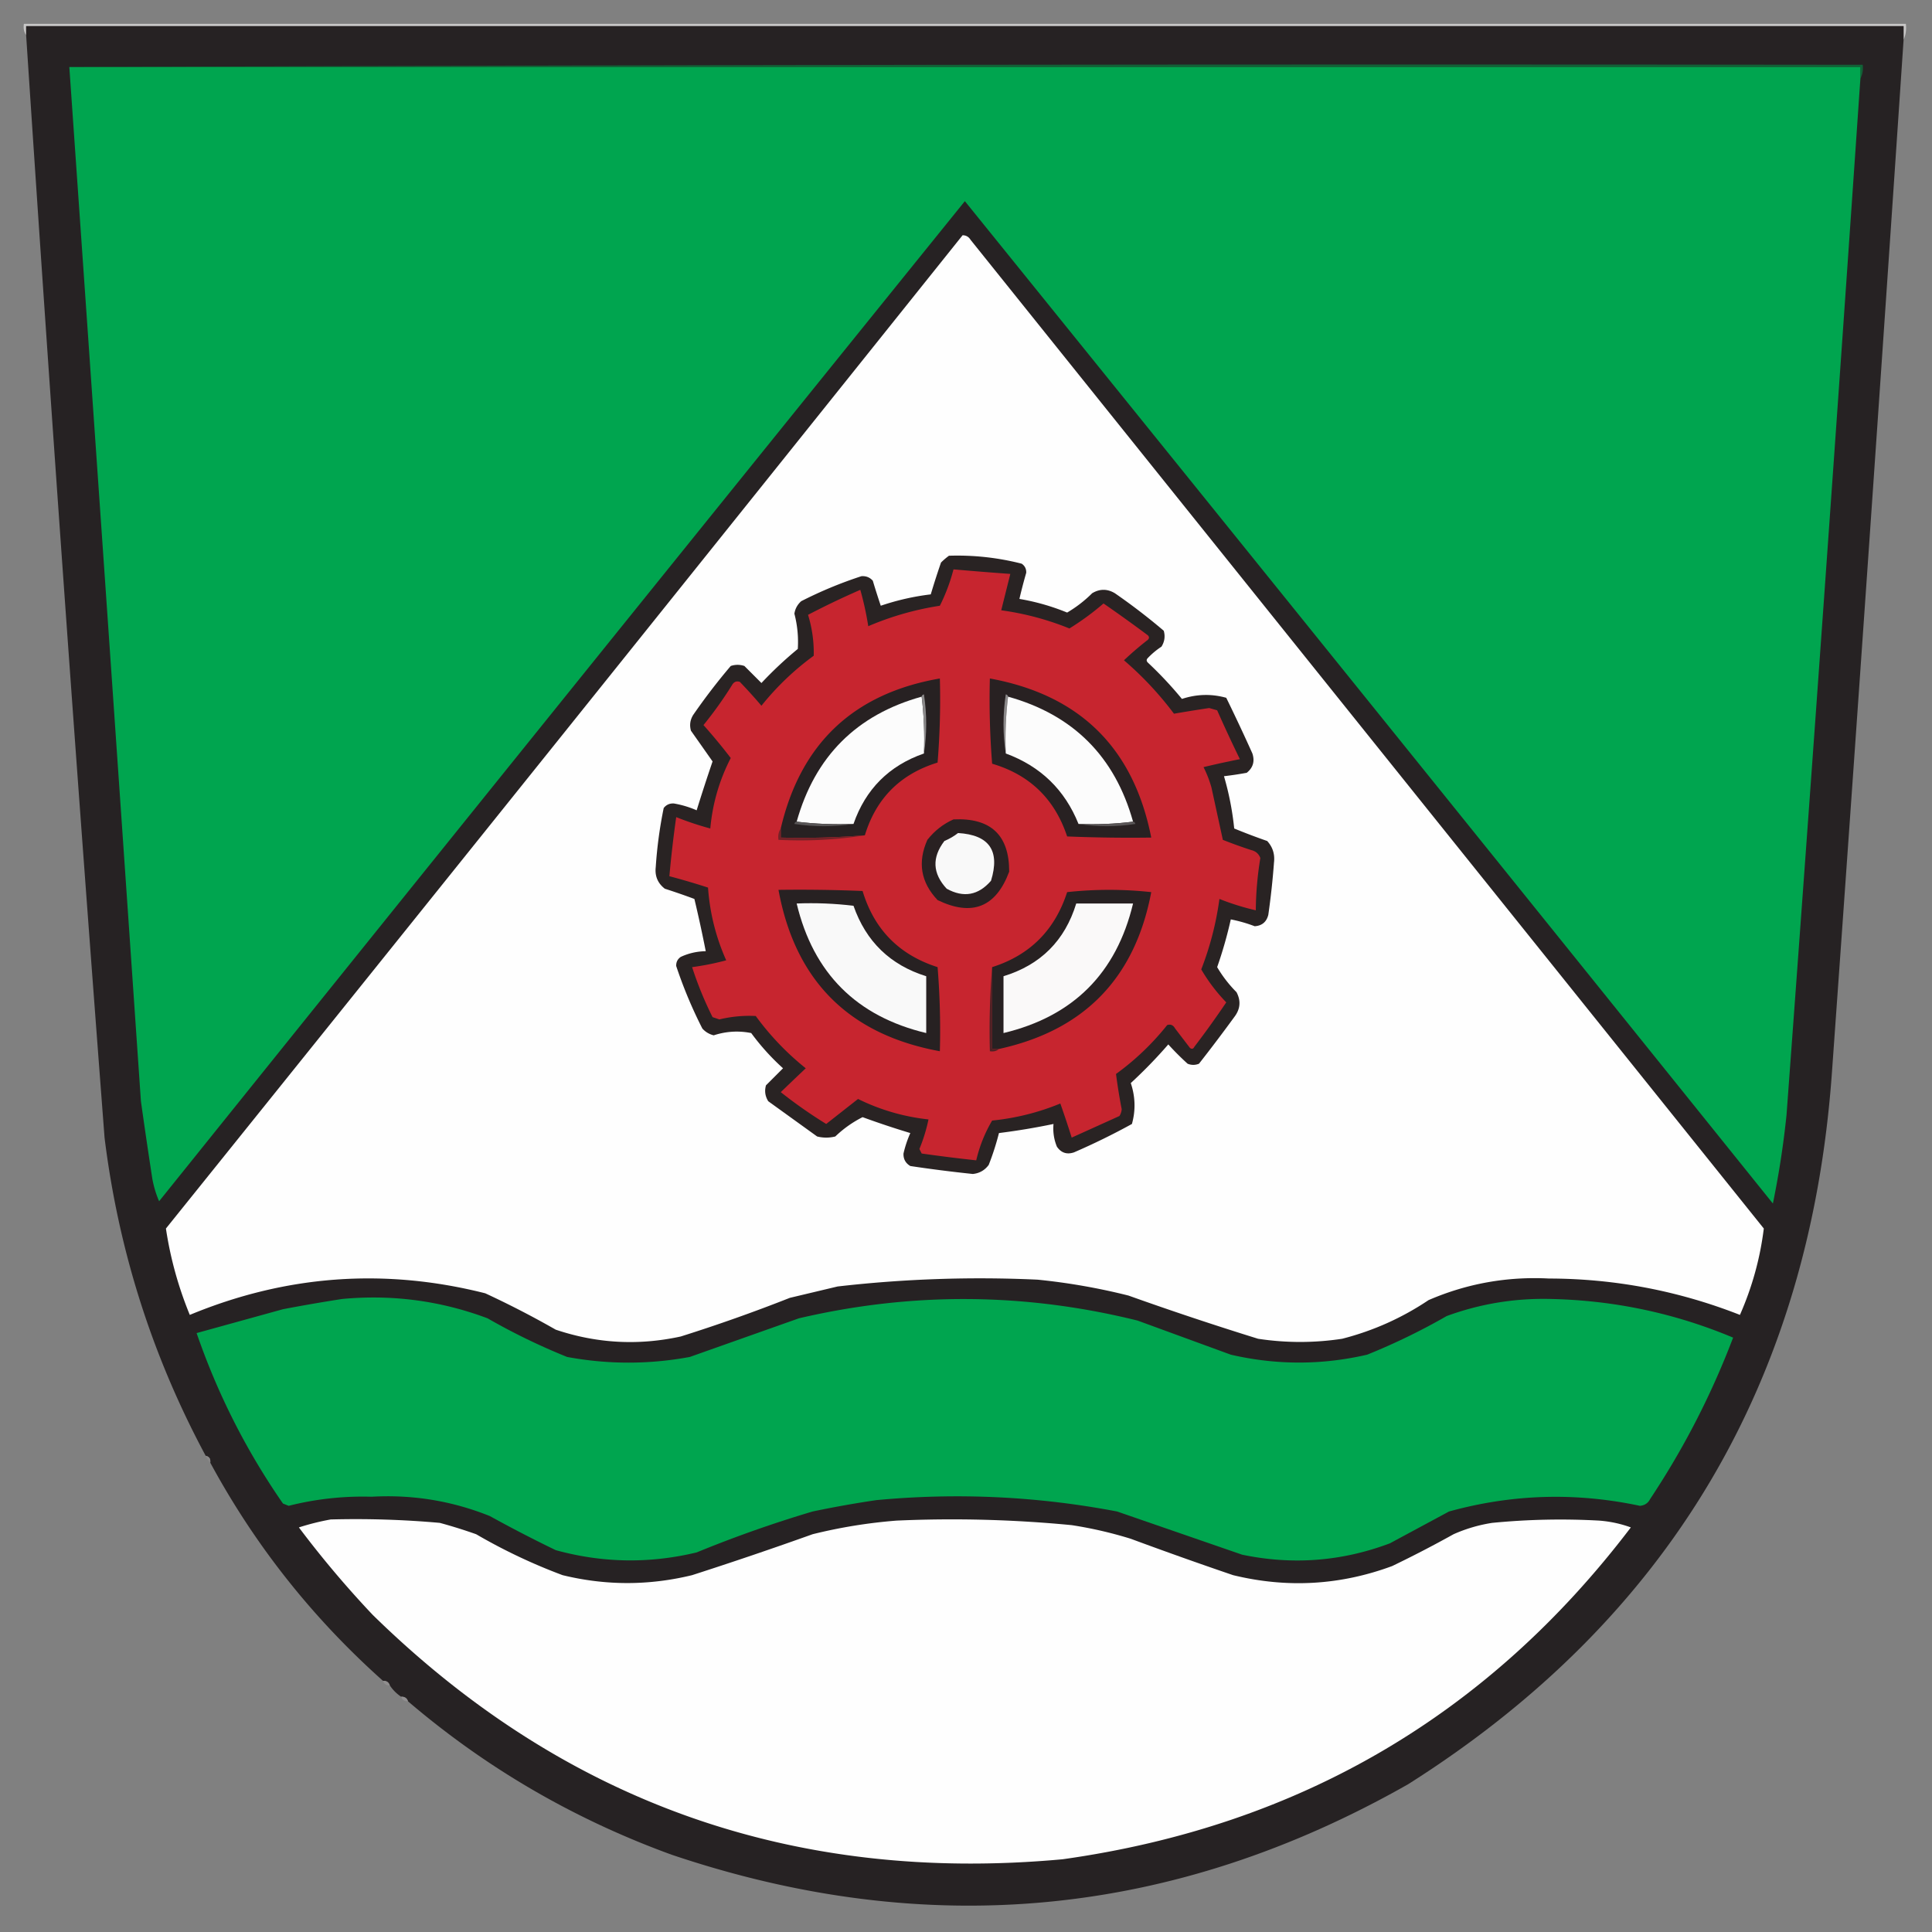 <svg xmlns="http://www.w3.org/2000/svg" width="850" height="850" style="shape-rendering:geometricPrecision;text-rendering:geometricPrecision;image-rendering:optimizeQuality;fill-rule:evenodd;clip-rule:evenodd"><rect width="100%" height="100%" fill="#808080" stroke="none"/><path style="opacity:1" fill="#c8c7c7" d="M837.5 17.5v-6h-826v4c-.951-1.419-1.284-3.085-1-5h828c.302 2.56-.032 4.893-1 7z"/><path style="opacity:1" fill="#262223" d="M837.5 17.5a103840.317 103840.317 0 0 1-31.5 454c-9.65 136.46-71.817 240.96-186.5 313.5-103.31 58.664-211.31 68.997-324 31-42.963-15.63-81.63-38.13-116-67.5-.473-1.406-1.473-2.073-3-2-2-1.333-3.667-3-5-5-.473-1.406-1.473-2.073-3-2-31.015-27.661-56.348-59.661-76-96 .215-1.679-.452-2.679-2-3-23.556-43.836-38.389-90.503-44.5-140a46084.756 46084.756 0 0 1-34.5-485v-4h826v6z"/><path style="opacity:1" fill="#126237" d="M30.5 29.5c262.833-1 525.833-1.333 789-1 .295 2.235-.039 4.235-1 6v-5h-788z"/><path style="opacity:1" fill="#00a54f" d="M30.5 29.5h788v5a85664.875 85664.875 0 0 1-32.5 456 396.805 396.805 0 0 1-6 39 232658.451 232658.451 0 0 0-355.5-441A231121.85 231121.85 0 0 0 70 528.5a44.987 44.987 0 0 1-3-10 2667.343 2667.343 0 0 1-5-34 364944.371 364944.371 0 0 0-31.5-455z"/><path style="opacity:1" fill="#fefefe" d="M423.5 103.5c1.517.011 2.684.677 3.5 2l349 435c-1.617 13.127-5.117 25.794-10.5 38-27.031-10.606-55.031-15.94-84-16-18.445-.962-36.112 2.205-53 9.5-11.67 7.834-24.337 13.501-38 17a122.457 122.457 0 0 1-37 0 1427.493 1427.493 0 0 1-57-19 276.836 276.836 0 0 0-40-7 549.375 549.375 0 0 0-88 3l-21 5a720.807 720.807 0 0 1-48 17c-18.632 4.071-36.965 3.071-55-3a411.135 411.135 0 0 0-31-16c-44.333-11.206-87.666-8.039-130 9.5-5.046-12.297-8.546-24.963-10.5-38a213421.465 213421.465 0 0 0 350.5-437z"/><path style="opacity:1" fill="#292323" d="M417.5 244.5c10.869-.347 21.535.82 32 3.5 1.394.956 2.061 2.289 2 4a218.967 218.967 0 0 0-3 11.5 98.733 98.733 0 0 1 21 6 54.982 54.982 0 0 0 11-8.5c3.333-2 6.667-2 10 0a270.61 270.61 0 0 1 21.5 16.5c.706 2.471.373 4.805-1 7a33.816 33.816 0 0 0-6 5c-.667.667-.667 1.333 0 2a168.722 168.722 0 0 1 15 16c6.509-2.139 13.009-2.305 19.5-.5a822.7 822.7 0 0 1 11.5 24.5c1.123 3.456.29 6.29-2.5 8.5-3.327.61-6.661 1.11-10 1.5a127.624 127.624 0 0 1 4.5 23 274.77 274.77 0 0 0 14.5 5.5c2.441 2.653 3.441 5.82 3 9.5a336.55 336.55 0 0 1-2.5 23c-.802 3.137-2.802 4.804-6 5a62.81 62.81 0 0 0-10.5-3 187.523 187.523 0 0 1-6 21 54.982 54.982 0 0 0 8.5 11c2.037 3.834 1.704 7.501-1 11a729.598 729.598 0 0 1-15.5 20.5c-1.667.667-3.333.667-5 0a121.924 121.924 0 0 1-8.5-8.5 210.07 210.07 0 0 1-16.5 17c2.01 6.022 2.176 12.022.5 18a300.924 300.924 0 0 1-25.5 12.5c-3.136 1.041-5.636.207-7.5-2.5-1.316-3.188-1.816-6.522-1.5-10a302.169 302.169 0 0 1-24 4 116.607 116.607 0 0 1-4.5 14c-1.743 2.371-4.077 3.705-7 4a612.635 612.635 0 0 1-27.5-3.5c-2.094-1.255-3.094-3.088-3-5.5a49.37 49.37 0 0 1 3-9 386.975 386.975 0 0 1-21-7 49.613 49.613 0 0 0-12 8.5 16.242 16.242 0 0 1-8 0L338 484.5c-1.373-2.195-1.706-4.529-1-7l7.5-7.5a102.841 102.841 0 0 1-14-15.5c-5.555-1.107-11.055-.773-16.5 1-1.982-.49-3.649-1.49-5-3a197.953 197.953 0 0 1-11.5-27.5c-.061-1.711.606-3.044 2-4a26.53 26.53 0 0 1 11-2.5 569.128 569.128 0 0 0-5-23 298.108 298.108 0 0 0-13-4.5c-3.116-2.4-4.449-5.567-4-9.5a191.392 191.392 0 0 1 3.5-26c1.126-1.444 2.626-2.11 4.5-2a43.196 43.196 0 0 1 10 3 810.315 810.315 0 0 1 7-21.5 8216.08 8216.08 0 0 0-9.5-13.5c-.706-2.471-.373-4.805 1-7a270.61 270.61 0 0 1 16.5-21.5c2-.667 4-.667 6 0l7.5 7.5a169.323 169.323 0 0 1 16-15 49.166 49.166 0 0 0-1.5-15.5c.334-2.175 1.334-4.008 3-5.5a182.793 182.793 0 0 1 26.5-11c2.034-.146 3.701.52 5 2 1.104 3.684 2.27 7.35 3.5 11a108.334 108.334 0 0 1 22-5 339.622 339.622 0 0 1 4.5-14 30.233 30.233 0 0 1 3.5-3z"/><path style="opacity:1" fill="#c7252f" d="M419.5 250.5a1582.93 1582.93 0 0 0 25 2l-4 16a124.699 124.699 0 0 1 30 8 117.85 117.85 0 0 0 15-11 636.803 636.803 0 0 1 19.5 14c.667.667.667 1.333 0 2a137.538 137.538 0 0 0-10.5 9 146.926 146.926 0 0 1 22 23.5 760.838 760.838 0 0 1 15.5-2.5l3.5 1a631.707 631.707 0 0 0 10 21.5 405.214 405.214 0 0 0-16 3.5 49.18 49.18 0 0 1 3.5 9c1.672 7.695 3.338 15.361 5 23a206.746 206.746 0 0 0 12.5 4.5c1.978.481 3.311 1.647 4 3.5a149.048 149.048 0 0 0-2 23 111.161 111.161 0 0 1-16-5 135.276 135.276 0 0 1-8 31 76.186 76.186 0 0 0 11 14.5 402.516 402.516 0 0 1-14 19.5c-.502 1.021-1.168 1.188-2 .5l-6.5-8.5c-.837-1.507-2.004-2.007-3.5-1.5a114.542 114.542 0 0 1-22.5 21.5 248.638 248.638 0 0 0 2.5 15.5 6.293 6.293 0 0 1-1 3l-21 9.5a436.323 436.323 0 0 0-5-15 106.432 106.432 0 0 1-30 7.5c-3.199 5.417-5.532 11.25-7 17.5a733.324 733.324 0 0 1-24-3l-1-2a73.03 73.03 0 0 0 4-13 92.157 92.157 0 0 1-31-9l-14 11a208.14 208.14 0 0 1-20-14c3.625-3.491 7.291-6.991 11-10.5a119.812 119.812 0 0 1-22-23 55.986 55.986 0 0 0-16 1.5l-3-1a156.276 156.276 0 0 1-9-22 118.917 118.917 0 0 0 15-3c-4.546-10.183-7.212-20.85-8-32a323.066 323.066 0 0 0-17-5c.78-8.685 1.78-17.352 3-26a136.443 136.443 0 0 0 15 5c.985-10.945 3.985-21.278 9-31a247.778 247.778 0 0 0-12-14.5 170.369 170.369 0 0 0 12.5-17.5c.837-1.507 2.004-2.007 3.5-1.5a222.1 222.1 0 0 1 9.5 10.5 119.812 119.812 0 0 1 23-22 56.076 56.076 0 0 0-2.5-18 364.63 364.63 0 0 1 23-11 135.306 135.306 0 0 1 3.5 16 130.44 130.44 0 0 1 31.5-9 81.028 81.028 0 0 0 6-16z"/><path style="opacity:1" fill="#272122" d="M380.5 367.5a352.647 352.647 0 0 1-37 1v-4c8.761-37.427 32.095-59.427 70-66a343.225 343.225 0 0 1-1 37c-16.361 5.028-27.028 15.694-32 32z"/><path style="opacity:1" fill="#282122" d="M435.5 298.5c39.572 7.239 63.238 30.572 71 70-12.338.167-24.671 0-37-.5-5.463-16.465-16.463-27.131-33-32a357.016 357.016 0 0 1-1-37.5z"/><path style="opacity:1" fill="#fcfcfc" d="M405.5 306.5c.993 8.15 1.326 16.483 1 25-15.333 5.333-25.667 15.667-31 31-8.517.326-16.85-.007-25-1 8.04-28.707 26.373-47.04 55-55z"/><path style="opacity:1" fill="#8b898a" d="M405.5 306.5c.06-.543.393-.876 1-1 1.321 8.825 1.321 17.491 0 26 .326-8.517-.007-16.85-1-25z"/><path style="opacity:1" fill="#8c8a8b" d="M443.5 306.5c-.993 8.15-1.326 16.483-1 25-1.321-8.509-1.321-17.175 0-26 .607.124.94.457 1 1z"/><path style="opacity:1" fill="#fcfcfc" d="M443.5 306.5c28.65 7.983 46.983 26.316 55 55-7.816.992-15.816 1.326-24 1-6.032-15.031-16.699-25.364-32-31-.326-8.517.007-16.85 1-25z"/><path style="opacity:1" fill="#292122" d="M419.5 360.5c16.381-.771 24.548 6.896 24.5 23-5.836 15.662-16.336 19.829-31.5 12.5-7.388-7.802-8.888-16.635-4.5-26.5 3.161-4.009 6.994-7.009 11.5-9z"/><path style="opacity:1" fill="#585556" d="M350.5 361.5c8.15.993 16.483 1.326 25 1-8.509 1.321-17.175 1.321-26 0 .124-.607.457-.94 1-1z"/><path style="opacity:1" fill="#595556" d="M498.5 361.5c.543.06.876.393 1 1-8.491 1.321-16.824 1.321-25 0 8.184.326 16.184-.008 24-1z"/><path style="opacity:1" fill="#f9f9f9" d="M421.5 366.5c13.74.808 18.574 7.808 14.5 21-5.558 6.424-12.058 7.591-19.5 3.5-6.229-6.725-6.562-13.725-1-21 2.227-.941 4.227-2.108 6-3.5z"/><path style="opacity:1" fill="#742227" d="M343.5 364.5v4a352.647 352.647 0 0 0 37-1c-12.289 1.98-24.956 2.647-38 2-.284-1.915.049-3.581 1-5z"/><path style="opacity:1" fill="#272122" d="M342.5 391.5c12.338-.167 24.671 0 37 .5 5.105 16.939 16.105 28.106 33 33.5a343.225 343.225 0 0 1 1 37c-40.001-7.334-63.668-31.001-71-71zM439.5 461.5h-3v-36c16.59-5.256 27.59-16.256 33-33a171.668 171.668 0 0 1 37 0c-7.142 37.808-29.475 60.808-67 69z"/><path style="opacity:1" fill="#f9f9f9" d="M350.5 397.5c8.36-.331 16.693.002 25 1 5.5 15.736 16.166 26.069 32 31v25c-30.667-7.333-49.667-26.333-57-57z"/><path style="opacity:1" fill="#faf9f9" d="M473.5 397.5h25c-7.333 30.667-26.333 49.667-57 57v-25c16.333-5 27-15.667 32-32z"/><path style="opacity:1" fill="#4e2124" d="M436.5 425.5v36h3c-1.068.934-2.401 1.268-4 1a342.787 342.787 0 0 1 1-37z"/><path style="opacity:1" fill="#00a54f" d="M150.5 571.5c22.044-2.065 43.378.769 64 8.5a282.463 282.463 0 0 0 35 17c17.997 3.333 35.997 3.333 54 0l48-17c49.748-11.621 99.415-11.288 149 1l41 15c20.022 4.629 40.022 4.629 60 0a282.463 282.463 0 0 0 35-17c14.83-5.429 30.164-7.929 46-7.5 27.8.619 54.466 6.285 80 17-9.537 25.076-21.704 48.743-36.5 71-.92 1.814-2.42 2.814-4.5 3-28.259-6.014-56.259-5.181-84 2.5l-26 14c-21.136 7.959-42.802 9.626-65 5l-55-19c-35.059-6.688-70.393-8.355-106-5a474.889 474.889 0 0 0-28 5 538.687 538.687 0 0 0-51 18c-20.784 4.995-41.451 4.662-62-1a597.358 597.358 0 0 1-29-15c-16.675-6.685-34.009-9.518-52-8.5a132.722 132.722 0 0 0-36.5 4l-2.5-1c-16.098-23.195-28.765-48.195-38-75 12.641-3.494 25.308-6.994 38-10.5a762.111 762.111 0 0 1 26-4.5z"/><path style="opacity:1" fill="#898787" d="M90.5 640.5c1.548.321 2.215 1.321 2 3-.901-.79-1.568-1.79-2-3z"/><path style="opacity:1" fill="#fefefe" d="M145.5 668.5a416.75 416.75 0 0 1 48 1.5 222.038 222.038 0 0 1 16 5 247.467 247.467 0 0 0 38 18c18.991 4.636 37.991 4.636 57 0a1731.899 1731.899 0 0 0 53-18 226.179 226.179 0 0 1 37-6 546.544 546.544 0 0 1 77 2 180.107 180.107 0 0 1 26 6 1804.47 1804.47 0 0 0 45 16c23.793 5.796 47.126 4.462 70-4a516.328 516.328 0 0 0 27-14 66.642 66.642 0 0 1 17-5 308.44 308.44 0 0 1 47-1c4.877.365 9.543 1.365 14 3-62.919 82.778-146.252 131.445-250 146-118.046 10.853-219.213-24.98-303.5-107.5a444.505 444.505 0 0 1-32.5-38.5 109.19 109.19 0 0 1 14-3.5z"/><path style="opacity:1" fill="#908e8e" d="M168.5 739.5c1.527-.073 2.527.594 3 2-1.527.073-2.527-.594-3-2z"/><path style="opacity:1" fill="#929091" d="M176.5 746.5c1.527-.073 2.527.594 3 2-1.527.073-2.527-.594-3-2z"/></svg>
